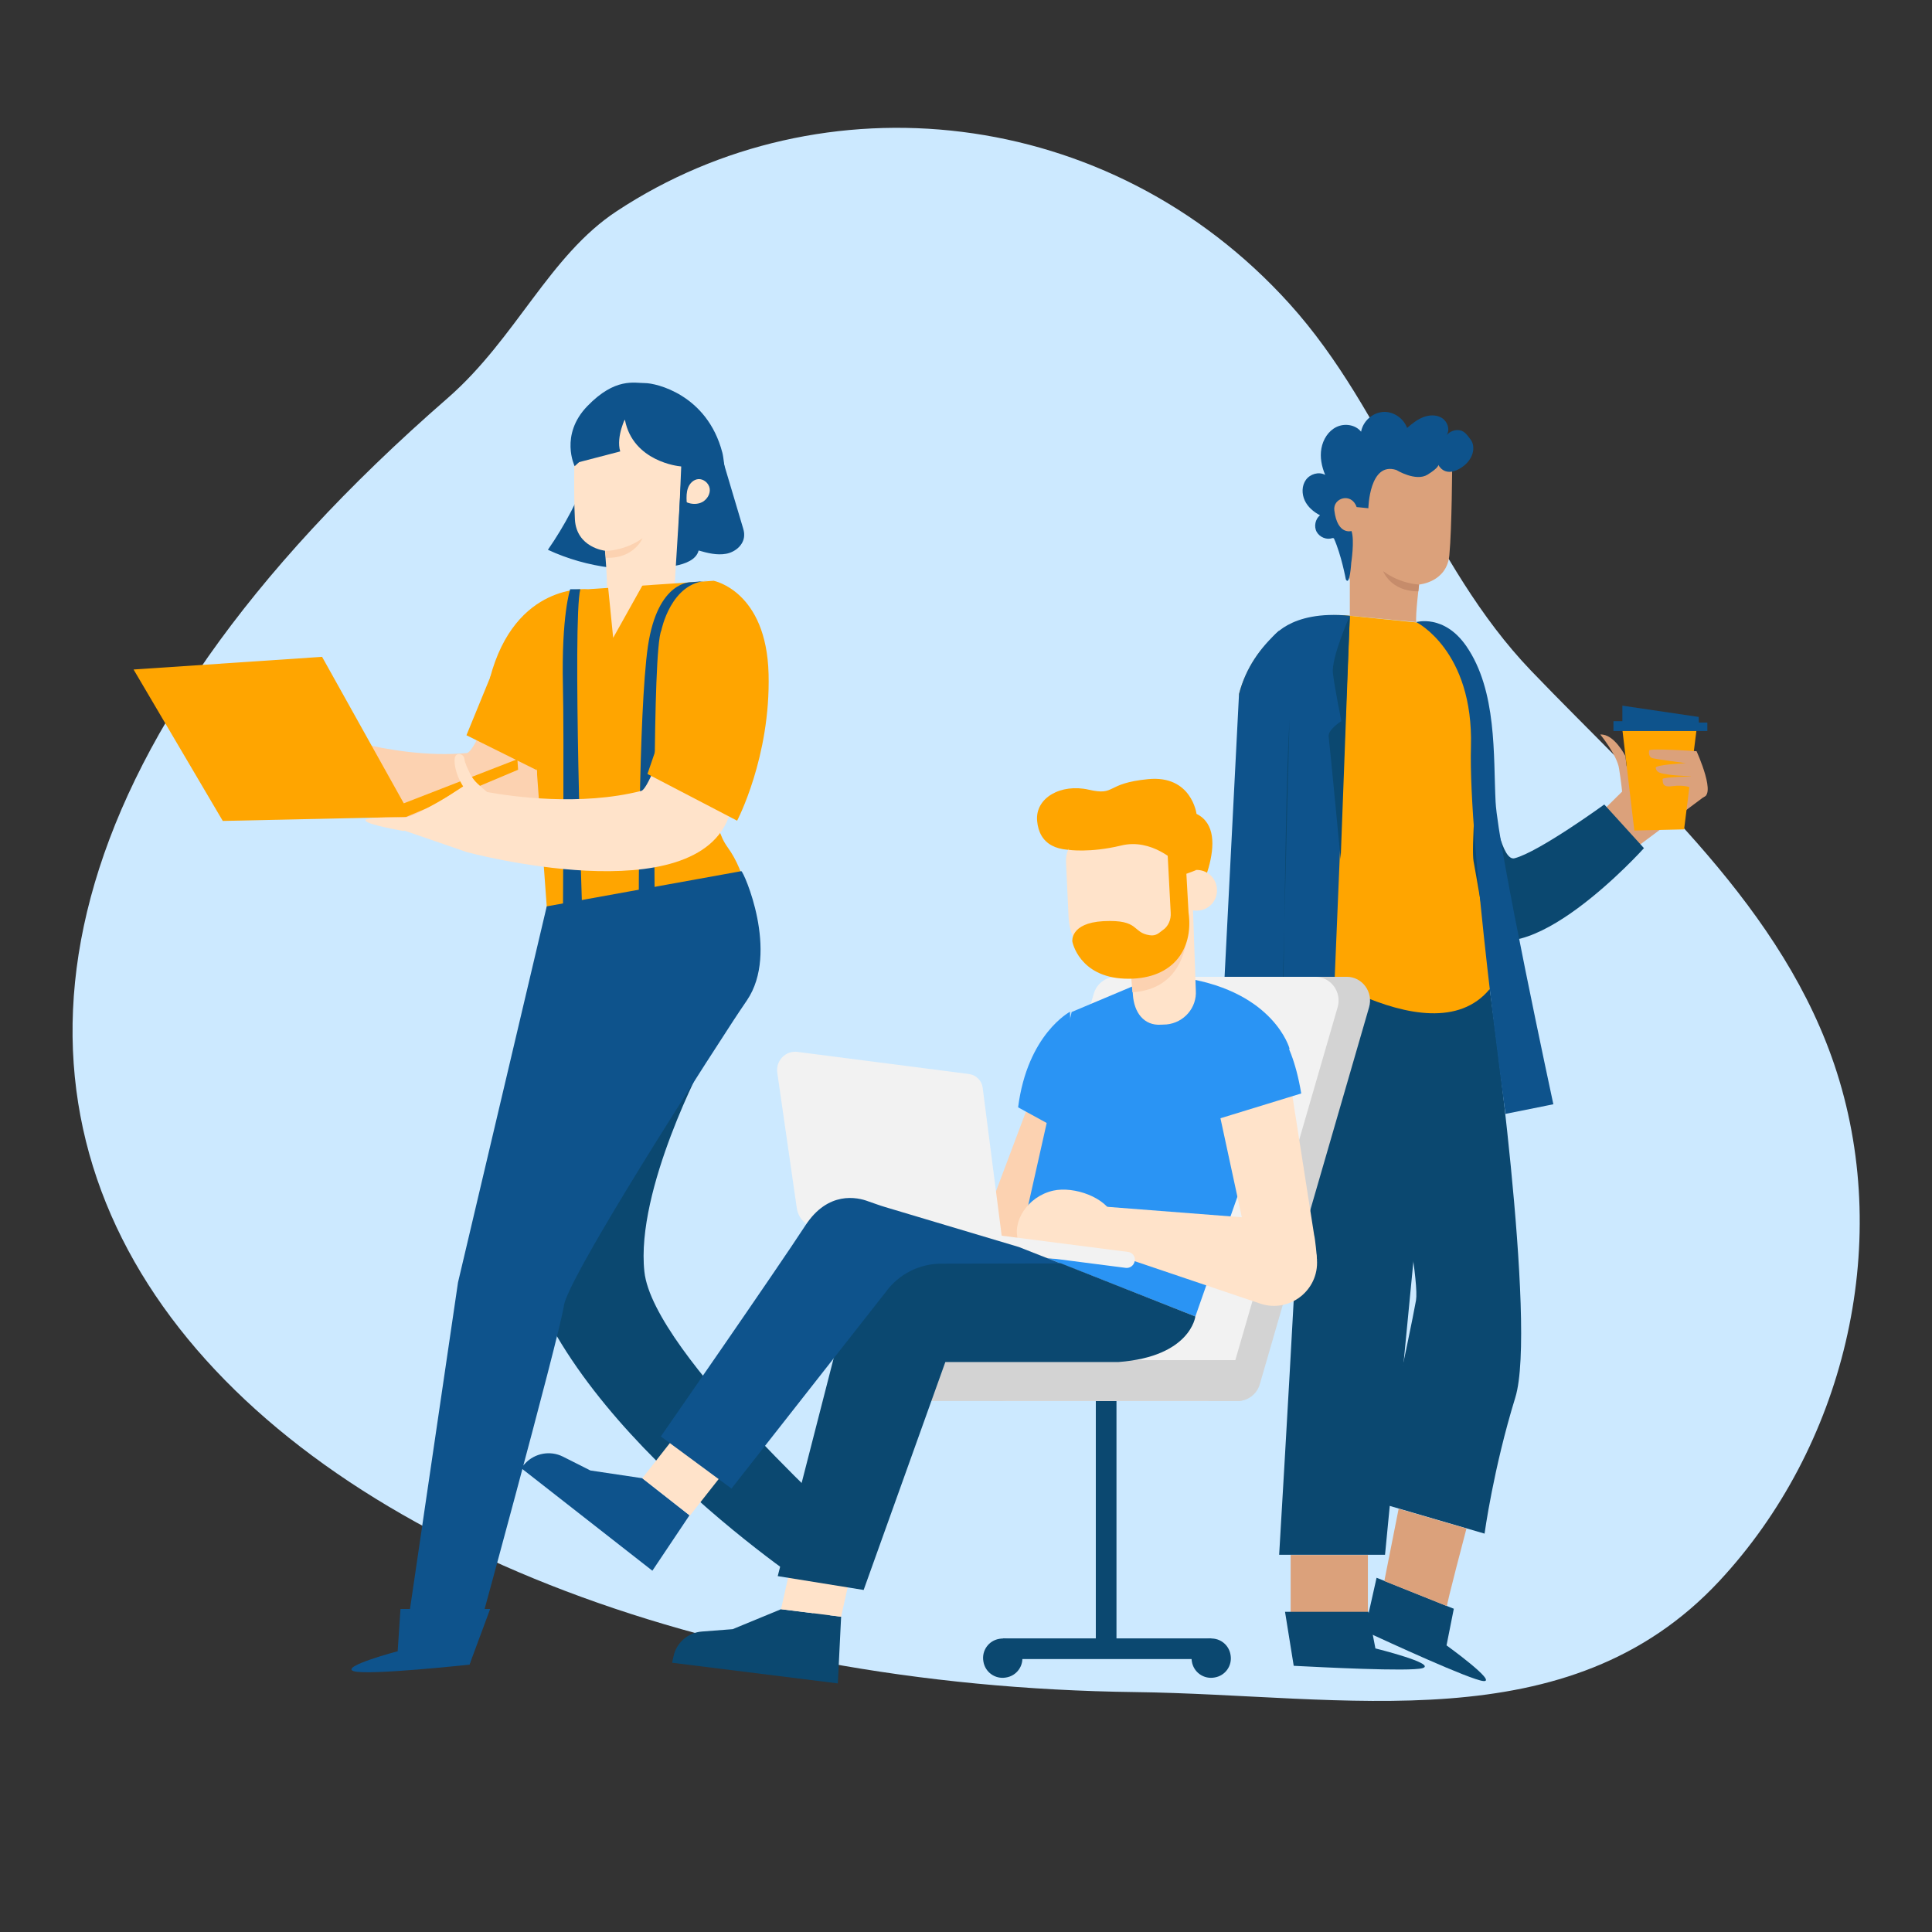 <svg xmlns="http://www.w3.org/2000/svg" xmlns:xlink="http://www.w3.org/1999/xlink" version="1.1" id="Layer_1" x="0px" y="0px" viewBox="0 0 823 823" style="enable-background:new 0 0 823 823;" xml:space="preserve">
<rect x="0" y="0" width="823" height="823" fill="#333333" stroke="none"/>
<style xmlns="http://www.w3.org/2000/svg" type="text/css">
	.st0{fill:#CCE9FF;}
	.st1{fill:#DBA17B;}
	.st2{fill:#ffa500;}
	.st3{fill:#0E538C;}
	.st4{fill:#0B4870;}
	.st5{fill:#FFE3CA;}
	.st6{fill:#C68C6B;}
	.st7{fill:#FF957E;}
	.st8{fill:#FCD2B1;}
	.st9{fill:#FFD584;}
	.st10{fill:none;stroke:#FFECD3;stroke-width:0.1;stroke-miterlimit:10;}
	.st11{fill:#D3D3D3;}
	.st12{fill:#F2F2F2;}
	.st13{fill:#2A94F4;}
</style>
<g xmlns="http://www.w3.org/2000/svg">
	<path class="st0" d="M262.8,89.9c87.1-57.4,209.5-45.7,286.5,39.5c42.1,46.6,59.2,110.7,102.9,156.3   c49.2,51.3,108,101.2,130.3,171.2c23.7,74.4,2.9,159.7-50.1,216.6c-64.5,69.2-159.3,48.4-248.9,47.3   c-366.9-4.6-639.6-249.5-292.6-551.4C219.9,144,234,108.8,262.8,89.9z"/>
	<path class="st1" d="M716.6,310.8c-1.9,0.6-11.9,8-11.9,8l-11.8,7.6l-0.5-4.3c0,0-4.8-9.6-10.7-9.2c0,0,7.1,8.7,8,14.5   c0.9,5.8,1.3,9.8,1.3,9.8h0l-7.8,7.7l13,16.7l30.5-22.8C726.7,338.8,718.5,310.2,716.6,310.8z"/>
	<polygon class="st2" points="722.7,310.8 717.4,353.3 696.2,353.8 691.1,310.8  "/>
	<polyline class="st3" points="727.3,311.4 687.3,311.4 687.3,307.2 691.1,307.2 691.1,300.6 723.6,305.4 723.7,307.8 727.3,307.8    727.3,311.9  "/>
	<path class="st1" d="M724.6,339.6c7.4,0.7-1.9-19.6-1.9-19.6s-20-1.4-20.2-0.3c-0.2,1.1-0.1,2.9,1.5,3.3c1.6,0.4,14.1,2.1,14.1,2.1   s-13,0.6-12.8,2c0.4,2.1,1.9,2.3,5.8,2.9c3.3,0.5,10.5,0.7,10.5,0.7s-13.7,0.3-13.4,1.2c0.3,0.9-0.6,3.7,4.1,3   C723,333.5,724.6,339.6,724.6,339.6z"/>
	<path class="st4" d="M634.6,421.3c0,0,20.3,143.5,10.9,174c-9.4,30.5-13.1,58-13.1,58l-47.2-13.8c0,0,15.6-71.8,18-85.6   c2.3-13.8-21.8-125.9-21.8-125.9L634.6,421.3z"/>
	<path class="st4" d="M612.3,431.6l-22.3,230.7h-45.1c0,0,14.6-244.2,12-246.3C554.3,414.1,612.3,431.6,612.3,431.6z"/>
	<path class="st4" d="M630.1,291c0,0,4.8,77.4,15.1,74.6c10.4-2.7,38.2-22.9,38.2-22.9l16.9,18.6c0,0-51.5,57.3-72.7,33.9   C606.5,371.7,630.1,291,630.1,291z"/>
	<path class="st4" d="M616.2,700.9l3.1-15.6l-32.9-13.2l-5.2,23.2l1.8,0.3c7.4,3.4,43.3,20,48.9,20.5   C638.1,716.7,616.2,700.9,616.2,700.9z"/>
	<g>
		<path class="st5" d="M538,473.8l3.6,5.2c0,0,1.7,3.5,5.9,8.8c1.1,1.4,2.4,2.6,3.9,3.5c1.8,1.1,4.3,2.5,5.9,2.9    c2,0.4,2.4,3,0.7,3.8c-1.7,0.7-7.1-0.3-12.3-4.3c-5.2-3.9-2.8,6-1.9,9.7c0.8,3.6,2.8,15,1.9,16.2c-1.3,1.7-3.4,0.5-4.1-3.1    c-0.7-3.7-3.7-14.5-5.6-13.9c-1.9,0.5,2.5,19,2.5,19s1.6,3.8-0.6,4.5c-3.9,1.2-7.2-18.8-7.4-20.7c-0.2-1.3-2.3-0.8-2,0.6    c0.3,1.5,4.8,18.3,0.9,19.6c-3.1,1-2.8-16.4-5.7-19.4c-2.9-3,1.2,13.2-1.8,14c-1.1,0.3-2,0.4-3-9.3c-1-9.9,0.6-37,0.6-37l18.8,0.2    "/>
	</g>
	<path class="st1" d="M603.3,265c-0.4-3.1,1.2-16,1.2-16s11.8-0.9,12.9-12.5c1.1-11.7,1.2-38.7,1.2-38.7l-21.1-11.2l-24.2,17.1   l-5.5,12.8L575,247l0,15.3L603.3,265z"/>
	<path class="st6" d="M604.5,249c0,0-7.9-0.2-15.3-5.7c0,0,3.2,8.7,15,8.6L604.5,249z"/>
	<path class="st3" d="M568.2,229.3c3.2,7.1,5.1,17.5,5.1,17.5c1.7,3.2,2.3-7,2.3-7s1.5-9.8,0.1-13.6c0,0-6,1.9-7.3-8.8   c-0.7-5.3,7.3-7.8,9.5-1.4l5,0.5c0,0,0.4-20,11.9-16.3c0,0,8.3,5.1,13.3,2c5-3.1,4.6-4.2,4.6-4.2s2.4,5.3,8.8,1.8   c6.4-3.5,7.2-9.6,5-12.5c-1.3-1.7-2.5-3.6-4.6-4c-2.1-0.4-4.4,0.5-5.7,2.1c1.6-2.3,0.5-5.7-1.9-7.3c-2.3-1.5-5.4-1.4-8-0.4   c-2.6,1-4.8,2.8-6.9,4.6c-1.5-4.2-6-7.2-10.4-6.8c-4.5,0.4-8.4,4-9.2,8.4c-2.4-3-7-3.7-10.5-2s-5.7,5.3-6.4,9.1   c-0.7,3.8,0.1,7.7,1.6,11.3c-2.7-1.5-6.4-0.4-8.2,2.1c-1.8,2.5-1.8,6-0.5,8.8s3.8,4.9,6.5,6.3c-2,1.6-2.7,4.8-1.4,7.1   c1.3,2.3,4.3,3.5,6.7,2.6"/>
	<path class="st2" d="M527.8,295.7c0,0,8.1-37.3,47.2-33.4c35.8,3.6,35.8,3.6,35.8,3.6s24.6,10.4,21.1,39.7   c-3.4,29.3-5.1,56.1-4.2,61.2c0.9,5.2,9.5,51.3,6.9,54.5c-25.8,31.4-91.7-18.7-91.7-18.7L527.8,295.7z"/>
	<path class="st3" d="M575,262.3l-9.1,217.9l-27.1-14.7l2.8-193.3C541.6,272.2,548.9,259.7,575,262.3z"/>
	<path class="st3" d="M518.5,477.7l9.3-182.1c2.9-11.2,9.1-19.8,17.1-27v211.5L518.5,477.7z"/>
	<path class="st3" d="M603.3,265c0,0,24.4,12.1,23.3,53c-1.2,40.9,14.7,156.5,14.7,156.5l20.4-4.1c0,0-23.6-109.6-24.6-128.8   c-1-19.6,0.7-47.3-12.5-66.4C615.1,261.5,603.3,265,603.3,265z"/>
	<path class="st4" d="M575,262.3c0,0-8,18-7.2,24.5c0.8,6.6,3.6,20.4,3.6,20.4s-5.9,3.6-5.4,6.7c0.4,3.1,5.1,52.1,5.1,52.1   L575,262.3z"/>
	<g>
		<path class="st4" d="M544.9,480.2c2.5-44,1.9-129.4,4.4-173.5"/>
	</g>
	<path class="st1" d="M616.4,684.2c-0.4-0.2,8.3-33.1,8.3-33.1l-28.9-8.4l-6.1,30.8L616.4,684.2z"/>
	<rect x="549.8" y="662.4" class="st1" width="32.9" height="25.8"/>
	<path class="st4" d="M585.9,702.2l-3-15.6h-35.5l3.7,23l1.9,0.1c8.1,0.4,47.6,2.5,53,0.9C612.2,708.7,585.9,702.2,585.9,702.2z"/>
	<g>
		<path class="st3" d="M307.9,196c2.8,9.4,5.6,18.8,8.4,28.2c0.4,1.3,0.8,2.6,0.7,3.9c-0.1,4-3.8,7.1-7.7,7.8    c-3.9,0.7-7.9-0.3-11.7-1.4c-1,4-5.8,5.7-9.9,6.5c-18.2,3.4-37.5,1-54.3-6.8c7.2-10.4,13.1-21.6,17.5-33.5    c14.3,0.6,28.6,1.3,42.9,1.9c2.5,0.1,5.1,0.2,7.5-0.6c2.4-0.9,4.5-2.9,4.7-5.4"/>
	</g>
	<path class="st7" d="M141.9,319.7l-4.2-4.9c0,0-3-2.5-7.3-8.1c-1.1-1.4-1.9-3.1-2.5-4.8c-0.7-2.1-1.5-4.9-1.4-6.6   c0.1-2.1-2.4-3.1-3.6-1.6c-1.2,1.5-1.4,7.2,1.2,13.3c2.6,6.1-6.7,1.3-10.1-0.5c-3.4-1.7-14.2-6.5-15.6-5.9c-2,0.9-1.4,3.2,2.1,4.9   c3.5,1.7,13.4,7.3,12.5,9c-1,1.7-18.2-7.2-18.2-7.2s-3.4-2.5-4.6-0.5c-2.2,3.6,16.9,11.8,18.7,12.5c1.3,0.5,0.3,2.5-1.1,1.8   c-1.4-0.6-17-9.3-19.3-5.7c-1.7,2.8,15.6,6.9,17.8,10.5c2.2,3.6-12.8-4.4-14.4-1.7c-0.6,1-0.9,1.9,8.5,5.2   c9.5,3.4,36.9,8.6,36.9,8.6l4.4-18.8"/>
	<path class="st8" d="M219.2,275.3c0,0-15.6,45.1-20.4,45.5c-32.9,3-68.7-11.2-68.7-11.2l-9,25.4c0,0,93.2,41.7,113.2,1.5   c21.3-42.6,20.2-49.3,20.2-49.3L219.2,275.3z"/>
	<path class="st4" d="M221.3,530.3C238,607,347.8,678.3,347.8,678.3l18.7-22.9c0,0-88.3-78.7-92-113.7c-3.8-35,25.5-89.9,25.5-89.9   l-30.4-12.9L221.3,530.3z"/>
	<path class="st5" d="M258.4,251c0.5-3.2-0.7-16.4-0.7-16.4s-12.1-1.3-12.8-13.3c-0.7-12,0-39.6,0-39.6l22-10.8l24.2,18.3l-3.7,59.9   L258.4,251z"/>
	<path class="st3" d="M289.4,198.6c0,0-19.8-1.9-23.2-19.8l-21.4,19.8c0,0-6.5-13.3,5.4-25.6c11.9-12.3,20-9.8,24.7-9.8   c4.3,0,26.3,4.7,32.8,29.6c0.5,1.8,0.9,6.3,1.2,8.3L289.4,198.6z"/>
	<path class="st8" d="M257.8,234.7c0,0,8.1,0.1,15.9-5.4c0,0-3.6,8.8-15.6,8.3L257.8,234.7z"/>
	<path class="st2" d="M232.9,386.1c0,4.3,1.5,10.2,1.5,10.2l85,24.5c0,0,6.1-38.4-9.4-59.8c-7.1-9.8-5.5-23.6-2.6-35.4l10-40.3   L304,247.4l-53.5,3.6c0,0-31-3.1-41.8,37.9l19.9,29.9l0.2,11.3L232.9,386.1z"/>
	<path class="st3" d="M315.8,371.1c0.9,0,16.3,34.5,2.4,55c-1.3,1.9-4.5,6.6-8.8,13.3c-20.6,31.6-67.6,105.9-69.2,116.8   c-1.9,13.2-39.9,151.7-39.9,151.7l-28.3-4.5l23.1-157.1l37.8-160.2L315.8,371.1z"/>
	<path class="st3" d="M266.7,177.4c0,0-4.4,8.5-2.5,14.9l-19.2,5C245,197.2,240.6,172.9,266.7,177.4z"/>
	<path class="st3" d="M307.9,199.3c0,0,2.2,27.6-19.1,32.5l1.4-33.3L307.9,199.3z"/>
	<polygon class="st2" points="220.7,327.9 173,348 94.9,349.7 56.9,285.2 137.2,279.8 172,342.2 220.4,323.4  "/>
	<path class="st9" d="M304,247.4"/>
	<polygon class="st2" points="212.1,280.5 198.7,313.2 228.7,328.1 231.5,299.5  "/>
	<polygon class="st5" points="269.9,245 259,249.7 261.2,271.7 275,247  "/>
	<g>
		<path class="st10" d="M223.6,315.6"/>
	</g>
	<g>
		<path class="st3" d="M169.4,703.4c0,0-24.9,6.6-18.7,8.5c6.2,1.9,49.3-2.8,49.3-2.8l1.4-4.9L169.4,703.4z"/>
		<polygon class="st3" points="200,709.1 208.8,685.4 170.6,685.4 169.4,703.4   "/>
	</g>
	<g>
		<path class="st4" d="M348.1,679.9c0,0-6.3,25-1.6,20.5c4.6-4.5,21.6-44.4,21.6-44.4l-3.6-3.6L348.1,679.9z"/>
		<polygon class="st4" points="368,656 351.5,636.8 333,670.1 348.1,679.9   "/>
	</g>
	<path class="st5" d="M292.5,213.7c-0.1-2-0.1-4.1,0.6-5.9c0.7-1.9,2.3-3.5,4.3-3.7c2.3-0.2,4.5,1.7,4.9,3.9c0.4,2.3-1,4.6-3,5.8   c-2,1.1-4.5,1.1-6.7,0.2"/>
	<path class="st3" d="M278.9,387.7c0,0-1.1-110.7,2.8-119.1c0,0,4.1-20.8,20-21.2l-7.1,0.6c0,0-14.4-1-18.6,27.3   c-4.1,28.3-3.9,113.3-3.9,113.3L278.9,387.7z"/>
	<path class="st3" d="M248.1,391.6c0,0-4.3-127.2-0.9-140.6h-4.3c0,0-3.8,10.9-3.1,41.4c0.5,18.3,0,99.2,0,99.2H248.1z"/>
	<path class="st5" d="M197.4,335.2c0,0-20.8,13.2-25.4,13.1c-4.5-0.1-17.6-0.4-16.2,1.4c1.4,1.8,16.2,4.3,16.2,4.3L197.4,335.2z"/>
	<path class="st5" d="M198.9,363c0,0,98.5,26.5,112-16.3c14.3-45.4,14.5-33.6,14.5-33.6l-30.9-29.8c0,0-16.6,52.4-21.3,53.6   c-25.9,6.6-55.3,2.4-65.7,0.5c-1.2-1-2.5-2.1-4.1-3.6c-1.3-1.2-2.4-2.7-3.2-4.3c-1-2-2.2-4.6-2.4-6.3c-0.3-2.1-2.9-2.7-3.8-1.1   c-0.9,1.6-0.3,7.3,3.3,12.9c0,0-23.5,15.1-25.4,18.7L198.9,363z"/>
	<path class="st2" d="M304,247.4c0,0,22.5,4.3,23.4,39.7c0.9,35.4-13.4,62.5-13.4,62.5l-38.2-19.9L304,247.4"/>
	<path class="st11" d="M500.2,596.8H397c-4.8,0-8.7-3.9-8.7-8.7l0,0c0-4.8,3.9-8.7,8.7-8.7h103.1c4.8,0,8.7,3.9,8.7,8.7l0,0   C508.9,592.9,505,596.8,500.2,596.8z"/>
	<g>
		
			<rect x="467.2" y="658" transform="matrix(6.123234e-17 -1 1 6.123234e-17 -230.772 1173.927)" class="st4" width="8.8" height="88.8"/>
		<path class="st4" d="M435.4,705c0.8,4.6-2.3,8.9-6.9,9.6c-4.6,0.8-8.9-2.3-9.6-6.9c-0.8-4.6,2.3-8.9,6.9-9.6    C430.4,697.3,434.7,700.4,435.4,705z"/>
		<rect x="466.8" y="591.1" class="st4" width="8.8" height="110.4"/>
		<path class="st4" d="M524.2,705c0.8,4.6-2.3,8.9-6.9,9.6c-4.6,0.8-8.9-2.3-9.6-6.9c-0.8-4.6,2.3-8.9,6.9-9.6    C519.2,697.3,523.5,700.4,524.2,705z"/>
	</g>
	<path class="st11" d="M527.2,596.8h-97.4c-6.6,0-11.4-6.5-9.5-13l46.5-160.4c1.2-4.3,5.1-7.3,9.5-7.3h97.4c6.6,0,11.4,6.5,9.5,13   l-46.5,160.4C535.5,593.9,531.6,596.8,527.2,596.8z"/>
	<path class="st12" d="M513.8,596.8h-84.9c-6.6,0-11.4-6.5-9.5-13l46.5-160.4c1.2-4.3,5.1-7.3,9.5-7.3h84.9c6.6,0,11.4,6.5,9.5,13   l-46.5,160.4C522.1,593.9,518.2,596.8,513.8,596.8z"/>
	<path class="st11" d="M527.2,596.8H424c-4.8,0-8.7-3.9-8.7-8.7l0,0c0-4.8,3.9-8.7,8.7-8.7h103.1c4.8,0,8.7,3.9,8.7,8.7l0,0   C535.9,592.9,532,596.8,527.2,596.8z"/>
	<polygon class="st8" points="441.9,460.6 419,521.5 424.4,533.4 455.3,528 464.1,462.9  "/>
	<path class="st13" d="M455.8,431c0,0-18.1,9.5-22.1,40.7l23.9,13.1L455.8,431z"/>
	<path class="st13" d="M485,419.1l-28.5,12L434,531.2l75.2,29.6l40.1-114.2c0,0-6.5-23.8-44.1-29.9L485,419.1z"/>
	<path class="st5" d="M561,536.6c0-1.3-0.8-9.2-1.2-10.5l-12.4-79.3c-2.4-10.9-14.6-16.4-24.3-11c-7.2,4-10.4,12.5-7.6,20.2   l14.7,68.1L561,536.6z"/>
	<path class="st5" d="M544.1,519.7l-83.9-6.5L456,528l80.8,27.3c12.4,4.2,25.1-5.6,24.2-18.7l0,0   C560.4,527.6,553.2,520.4,544.1,519.7z"/>
	<path class="st13" d="M539,433.4c0,0,10.7,4.6,15.3,32.4l-37.8,11.6c0,0-24.7-27.7,1.7-46.2L539,433.4z"/>
	<path class="st5" d="M433.9,528.9c3.1,8.2,18.6,8.6,26.9,5.5c8.2-3.1,16.7-7.8,13.6-16.1c-3.1-8.2-16.8-13.1-25.8-11.1   C437.7,509.7,430.8,520.6,433.9,528.9z"/>
	<path class="st12" d="M479.6,540.1l-59.9-7.7l0.9-6.8l59.9,7.7c1.9,0.2,3.2,1.9,2.9,3.8l0,0C483.1,539,481.4,540.3,479.6,540.1z"/>
	<path class="st12" d="M427.6,533.4l-79.4-10.2c-4.6-0.6-8.2-4.1-8.8-8.7l-8.3-57.6c-0.7-5.1,3.6-9.5,8.7-8.8l72.9,9.4   c3.1,0.4,5.5,2.8,5.9,5.8L427.6,533.4z"/>
	<path class="st4" d="M332.7,685.5l-20.6,8.5l-13,1c-6,0.4-11,4.8-12.2,10.6l-0.6,2.7l70.6,8.8l1.4-28.4L332.7,685.5z"/>
	<polygon class="st5" points="358.3,688.7 365.2,657.8 339.7,654.3 332.7,685.5  "/>
	<path class="st4" d="M509.2,560.8c0,0-2,17.1-32.7,19.4h-73.8l-34.8,97.1l-36.6-5.9l36.6-142.6l83.9,9.3L509.2,560.8z"/>
	<path class="st3" d="M273.6,629.7l-22.1-3.3l-11.7-5.9c-5.4-2.7-11.9-1.5-16,2.8l-1.9,2l56,43.8l15.8-23.6L273.6,629.7z"/>
	<polygon class="st5" points="293.9,645.6 313.1,621.2 292.9,605.1 273.6,629.7  "/>
	<path class="st3" d="M434,531.2l-56.9-17c-2.4-0.7-4.7-1.6-7.1-2.4c-4.9-1.9-17.3-4.5-26.9,10.2c-12.3,18.9-61.6,89.9-61.6,89.9   l30.1,22.2l65.7-83.7c5.5-7.6,14.3-12.1,23.7-12.1l50.8-0.1L434,531.2z"/>
	<path class="st2" d="M507.2,387.9c1-1.9,18.6-33.3,2.5-41.2c0,0-2.1-16.6-20.6-14.8c-18.5,1.8-13.5,7.2-25.3,4.5   c-11.8-2.7-22.9,3.4-22,13.3c0.9,9.9,8.4,14.1,22,11.7c13.6-2.4,24.4-0.6,24.4-0.6l11.4,3.3L507.2,387.9z"/>
	<g>
		<path class="st5" d="M509.4,421.9L508,382l-27.6,9.8l2.2,32c0.5,7.4,4.6,13.2,12,12.7l2.3-0.1    C504.3,435.7,509.9,429.3,509.4,421.9z"/>
	</g>
	<path class="st8" d="M505.6,387.5c0,0,5.2,33.3-23.2,35.2l-1.3-15.8L505.6,387.5z"/>
	<path class="st5" d="M482.2,415.3l1,0c14.2-0.7,25.1-12.7,24.4-26.9l-1.4-29c-0.2-3.7-3.3-6.5-7-6.3l-33.8,1.6   c-6.5,0.3-11.6,5.9-11.3,12.4l1.1,23.7C456,405,468,415.9,482.2,415.3z"/>
	<path class="st5" d="M501.1,379.7c0.2,4.8,4.3,8.5,9.1,8.2c4.8-0.2,8.5-4.3,8.2-9.1c-0.2-4.8-4.3-8.5-9.1-8.2   C504.6,370.8,500.9,374.9,501.1,379.7z"/>
	<path class="st2" d="M497,356.5l1.7,32.3c0.2,2.9-1,5.9-3.5,7.5c-1.5,1.1-2.7,2.5-5.4,2.1c-7.7-1.1-4.1-6.8-19.8-6   c-14.3,0.8-13.2,8.7-13.2,8.7s2.8,15.1,22.4,15.8c19.6,0.7,29.4-11.7,27.1-28.2l-1.9-34.1L497,356.5z"/>
	<path class="st2" d="M455.1,362c0,0,9.1,1.4,22.4-1.8c13.2-3.3,23.7,7.4,23.7,7.4s2.8,4.9,3.5,4.8c0.7-0.1,4.7-1.7,4.7-1.7   l-0.2-14.9l-9.7-7.6l-26.9-1.1l-15.9,3.5L455.1,362z"/>
</g>
</svg>